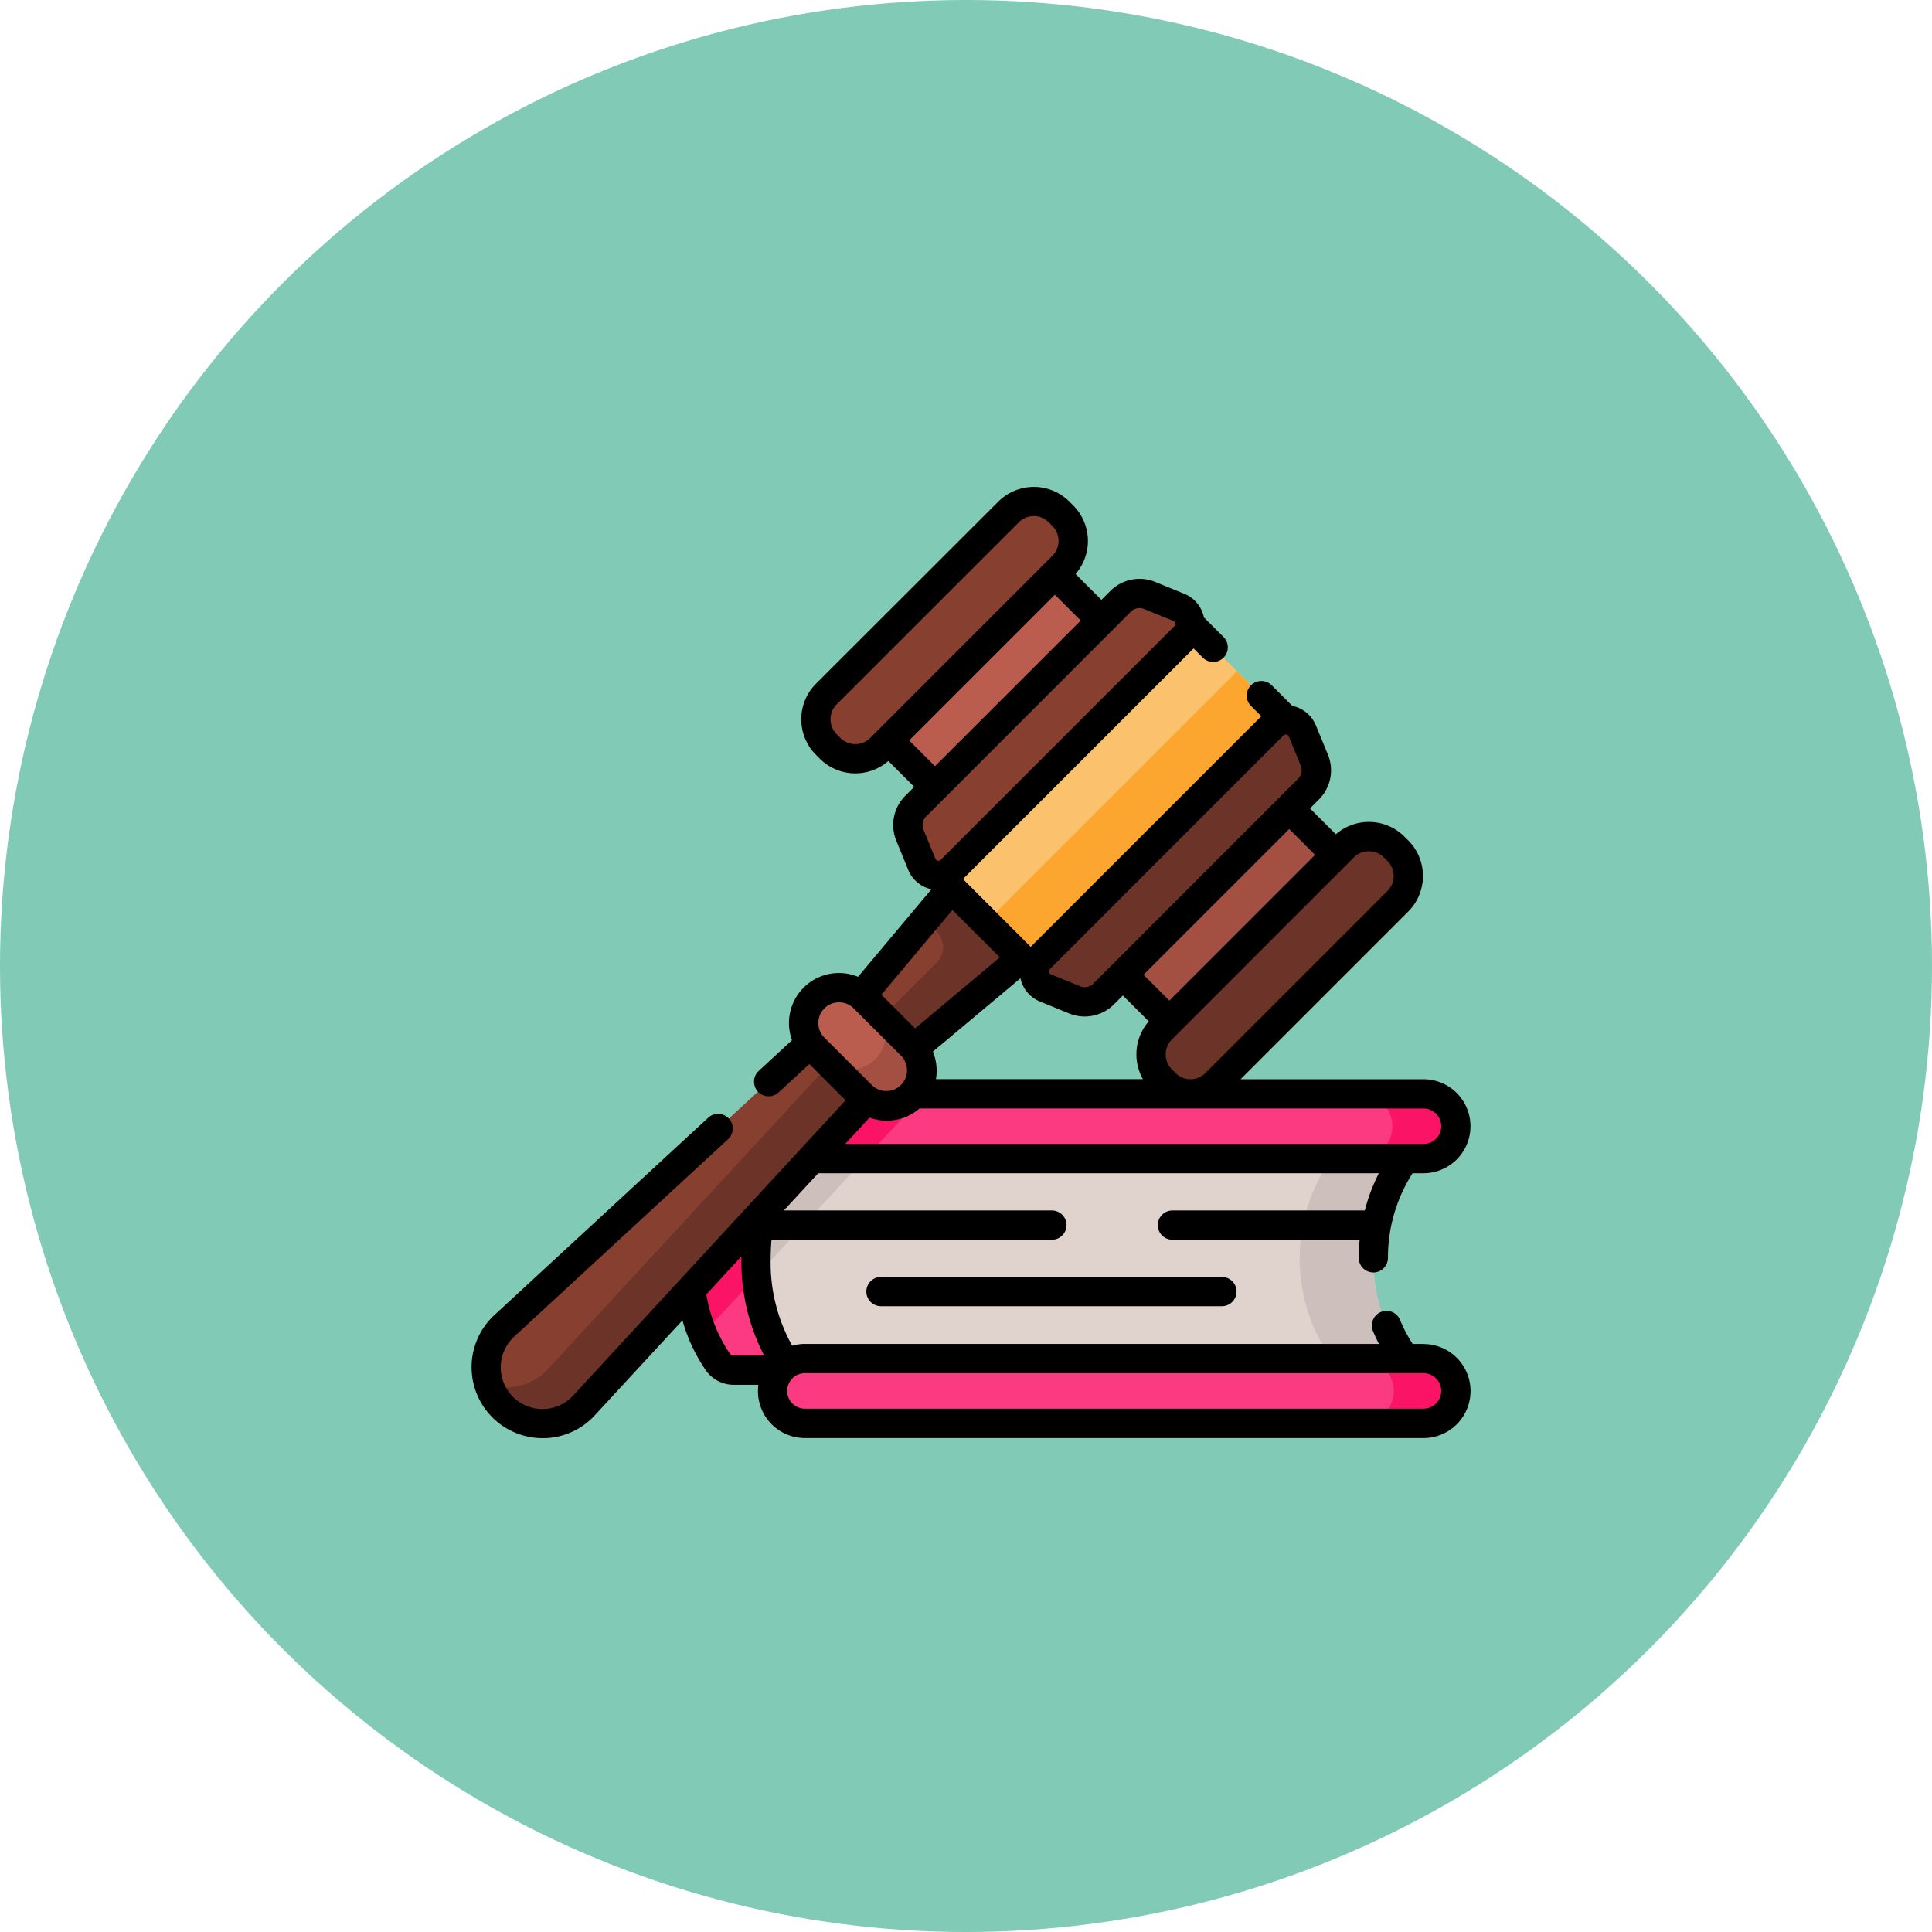 <svg xmlns="http://www.w3.org/2000/svg" width="127" height="127" viewBox="0 0 127 127"><g transform="translate(-4809 6022)"><circle cx="63.5" cy="63.5" r="63.5" transform="translate(4809 -6022)" fill="#80cab6"/><g transform="translate(4840 -6002.193)"><g transform="translate(14.265 52.097)"><g transform="translate(0 3.497)"><path d="M151.805,357.917a11.134,11.134,0,0,0,2.673,7.332H114.19a1.275,1.275,0,0,1-1.04-.532,12.979,12.979,0,0,1,0-13.6,1.275,1.275,0,0,1,1.04-.532h40.288A11.134,11.134,0,0,0,151.805,357.917Z" transform="translate(-111.226 -350.585)" fill="#fb3a82"/><path d="M123.521,350.587,112.16,362.893a12.874,12.874,0,0,1-.93-4.974,11.636,11.636,0,0,1,1.924-6.8,1.273,1.273,0,0,1,1.04-.532Z" transform="translate(-111.229 -350.587)" fill="#fb1466"/><path d="M186.37,357.917a11.133,11.133,0,0,0,2.673,7.332h-40.9s-2.351-2.381-2.351-7.332,2.351-7.332,2.351-7.332h40.9A11.134,11.134,0,0,0,186.37,357.917Z" transform="translate(-141.358 -350.585)" fill="#e0d3ce"/><g transform="translate(4.433 0)"><path d="M153.648,350.587l-7.816,8.466c-.027-.362-.042-.74-.042-1.134,0-4.952,2.351-7.332,2.351-7.332Z" transform="translate(-145.79 -350.587)" fill="#cdbfbb"/><path d="M429.245,357.924a11.132,11.132,0,0,0,2.673,7.332h-4.846a11.392,11.392,0,0,1,0-14.663h4.846A11.129,11.129,0,0,0,429.245,357.924Z" transform="translate(-388.666 -350.591)" fill="#cdbfbb"/></g></g><g transform="translate(5.519)"><g transform="translate(0)"><path d="M199.179,325.446a2.128,2.128,0,0,1-2.128,2.128H156.388a2.128,2.128,0,0,1,0-4.257h40.664a2.128,2.128,0,0,1,2.128,2.129Z" transform="translate(-154.26 -323.317)" fill="#fb3a82"/><path d="M164.26,323.317l-3.928,4.257h-3.944a2.128,2.128,0,0,1,0-4.257Z" transform="translate(-154.26 -323.317)" fill="#fb1466"/><path d="M461.97,325.449a2.13,2.13,0,0,1-2.129,2.129h-4.128a2.129,2.129,0,0,0,0-4.257h4.128A2.129,2.129,0,0,1,461.97,325.449Z" transform="translate(-417.05 -323.32)" fill="#fb1466"/></g><g transform="translate(0 17.402)"><path d="M197.049,463.253H156.385a2.128,2.128,0,1,1,0-4.257h40.663a2.128,2.128,0,1,1,0,4.257Z" transform="translate(-154.257 -458.996)" fill="#fb3a82"/><path d="M461.97,461.128a2.127,2.127,0,0,1-2.129,2.128h-4.128a2.128,2.128,0,1,0,0-4.255h4.128A2.129,2.129,0,0,1,461.97,461.128Z" transform="translate(-417.049 -458.999)" fill="#fb1466"/></g></g></g><g transform="translate(-0.001 12.193)"><g transform="translate(0.962 25.419)"><g transform="translate(0 8.141)"><path d="M35.517,277.293l-3.436-3.436L8.692,295.449a3.7,3.7,0,1,0,5.234,5.234Z" transform="translate(-7.5 -273.857)" fill="#873f30"/><path d="M15.058,307.972a3.705,3.705,0,0,1-5.237,0,3.667,3.667,0,0,1-.9-1.476,3.7,3.7,0,0,0,3.758-.9c.036-.036.071-.073.105-.11L34.374,282.1l2.379,2.379-21.592,23.39C15.127,307.9,15.092,307.938,15.058,307.972Z" transform="translate(-8.736 -281.039)" fill="#6c3328"/></g><path d="M198.548,210.382l-7.912,9.438,3.232,3.232,9.437-7.912Z" transform="translate(-167.148 -210.382)" fill="#873f30"/><path d="M207.2,210.382l-2.557,3.05.767.767a1.446,1.446,0,0,1,0,2.045l-4.849,4.849,1.959,1.959,9.437-7.912Z" transform="translate(-175.801 -210.382)" fill="#6c3328"/><g transform="translate(20.87 7.505)"><path d="M174.04,276l-3.137-3.137a2.323,2.323,0,1,1,3.285-3.285l3.137,3.137A2.323,2.323,0,1,1,174.04,276Z" transform="translate(-170.222 -268.899)" fill="#ba5d4f"/><path d="M187.1,285.786a2.322,2.322,0,0,1-3.285,0l-2.378-2.378a2.323,2.323,0,0,0,3.285-3.285L187.1,282.5A2.322,2.322,0,0,1,187.1,285.786Z" transform="translate(-180.002 -278.683)" fill="#a34f41"/></g></g><g transform="translate(25.525 3.849)"><path d="M0,0H9.853V15.469H0Z" transform="translate(10.937 0) rotate(45)" fill="#ba5d4f"/><path d="M0,0H9.853V15.469H0Z" transform="translate(22.226 33.172) rotate(-135)" fill="#a34f41"/></g><g transform="translate(0 0)"><path d="M177.41,35.918l-.242-.242a2.35,2.35,0,0,1,0-3.323l11.971-11.971a2.35,2.35,0,0,1,3.323,0l.242.242a2.35,2.35,0,0,1,0,3.323L180.733,35.918a2.35,2.35,0,0,1-3.323,0Z" transform="translate(-153.845 -18.732)" fill="#873f30"/><path d="M348.932,207.439l.242.242a2.35,2.35,0,0,0,3.323,0l11.971-11.971a2.35,2.35,0,0,0,0-3.323l-.242-.242a2.35,2.35,0,0,0-3.323,0l-11.971,11.971A2.35,2.35,0,0,0,348.932,207.439Z" transform="translate(-303.579 -168.465)" fill="#6c3328"/><path d="M0,0H11.065V23.363H0Z" transform="translate(46.451 8.256) rotate(45)" fill="#fcc16d"/><path d="M0,0H23.363V5.6H0Z" transform="translate(33.792 28.646) rotate(-45)" fill="#fca62f"/><path d="M241.456,67.781,239.54,67a1.762,1.762,0,0,0-1.913.385L224.168,80.84a1.763,1.763,0,0,0-.385,1.913l.784,1.917a1.175,1.175,0,0,0,1.918.386L241.843,69.7A1.175,1.175,0,0,0,241.456,67.781Z" transform="translate(-194.967 -59.854)" fill="#873f30"/><path d="M306.041,132.366l.784,1.917a1.762,1.762,0,0,1-.385,1.913l-13.458,13.458a1.763,1.763,0,0,1-1.913.385l-1.917-.784a1.175,1.175,0,0,1-.386-1.918l15.358-15.358A1.175,1.175,0,0,1,306.041,132.366Z" transform="translate(-251.429 -116.316)" fill="#6c3328"/><path d="M62.576,68.536H61.86a9.948,9.948,0,0,1-.829-1.579.962.962,0,1,0-1.778.736c.119.287.252.568.392.843H21.912a3.078,3.078,0,0,0-.838.117,11.182,11.182,0,0,1-1.414-5.727c0-.419.019-.833.055-1.238h18.43a.962.962,0,0,0,0-1.924H20.525l2.26-2.448H59.641a12.008,12.008,0,0,0-.926,2.448H46.071a.962.962,0,1,0,0,1.924H58.378c-.038.391-.06.786-.061,1.184a.962.962,0,0,0,.958.966h0a.962.962,0,0,0,.962-.958,10.293,10.293,0,0,1,1.618-5.564h.717a3.09,3.09,0,1,0,0-6.18H50.551L61.568,40.118a3.311,3.311,0,0,0,0-4.683l-.242-.242a3.31,3.31,0,0,0-4.513-.158l-1.7-1.7.58-.58a2.718,2.718,0,0,0,.6-2.957L55.5,27.879a2.132,2.132,0,0,0-1.548-1.284l-1.338-1.338a.962.962,0,1,0-1.36,1.36l.658.658-15.16,15.16L32.3,37.977l15.16-15.16.59.59a.962.962,0,1,0,1.36-1.36l-1.27-1.27a2.132,2.132,0,0,0-1.284-1.548h0l-1.917-.784a2.719,2.719,0,0,0-2.957.6l-.58.58-1.7-1.7a3.31,3.31,0,0,0-.158-4.513l-.242-.242a3.312,3.312,0,0,0-4.683,0L22.642,25.134a3.311,3.311,0,0,0,0,4.683l.242.242a3.31,3.31,0,0,0,4.513.158l1.7,1.7-.58.58a2.718,2.718,0,0,0-.6,2.957l.784,1.917a2.131,2.131,0,0,0,1.526,1.279l-4.823,5.753a3.286,3.286,0,0,0-4.341,4.167l-2.187,2.019a.962.962,0,0,0,1.305,1.414l2.021-1.866,2.383,2.383L6.68,71.926a2.742,2.742,0,1,1-3.874-3.874l14.05-12.97a.962.962,0,1,0-1.305-1.414L1.5,66.638a4.666,4.666,0,0,0,3.161,8.094h.1a4.626,4.626,0,0,0,3.335-1.5l5.765-6.245a11.086,11.086,0,0,0,1.547,3.3,2.24,2.24,0,0,0,1.824.937h1.621a3.085,3.085,0,0,0,3.063,3.5H62.576a3.09,3.09,0,0,0,0-6.18Zm1.166-14.311a1.168,1.168,0,0,1-1.166,1.166H24.561l1.6-1.732a3.288,3.288,0,0,0,3.281-.6H62.576a1.168,1.168,0,0,1,1.166,1.166Zm-29.019-11.1-5.57,4.669-2.215-2.214,4.669-5.57Zm-4.2,8.011a3.3,3.3,0,0,0-.2-1.815L36.079,44.5a2.132,2.132,0,0,0,1.279,1.526l1.917.784a2.719,2.719,0,0,0,2.957-.6l.58-.58,1.7,1.7a3.318,3.318,0,0,0-.383,3.8H30.526ZM58.985,36.147a1.379,1.379,0,0,1,.981.406l.242.242a1.387,1.387,0,0,1,0,1.962L48.237,50.729a1.387,1.387,0,0,1-1.962,0l-.242-.242a1.389,1.389,0,0,1,0-1.963L58,36.553a1.378,1.378,0,0,1,.981-.406Zm-3.538.243-9.578,9.578-1.7-1.7,9.578-9.578Zm-17.43,7.505L53.373,28.537a.2.2,0,0,1,.147-.063.235.235,0,0,1,.046,0,.2.2,0,0,1,.155.128l.784,1.917a.8.8,0,0,1-.175.869L40.871,44.851a.8.8,0,0,1-.869.175l-1.917-.784a.213.213,0,0,1-.07-.348ZM25.226,29.106a1.378,1.378,0,0,1-.981-.406L24,28.457a1.388,1.388,0,0,1,0-1.962L35.974,14.524a1.388,1.388,0,0,1,1.962,0l.242.242a1.388,1.388,0,0,1,0,1.963L26.207,28.7a1.38,1.38,0,0,1-.981.406Zm3.538-.243,9.578-9.578,1.7,1.7L30.46,30.559Zm1.117,5L43.339,20.4a.8.8,0,0,1,.869-.175l1.917.784a.213.213,0,0,1,.07.348L30.837,36.715a.213.213,0,0,1-.348-.07l-.784-1.917a.8.8,0,0,1,.175-.869ZM22.793,47.44a1.361,1.361,0,0,1,2.323-.962l3.137,3.137a1.361,1.361,0,0,1-1.924,1.924L23.192,48.4a1.352,1.352,0,0,1-.4-.962ZM16.973,69.168a9.7,9.7,0,0,1-1.541-3.887l2.306-2.5c0,.048,0,.1,0,.143a13.346,13.346,0,0,0,1.492,6.37h-2A.313.313,0,0,1,16.973,69.168Zm45.6,3.625H21.912a1.166,1.166,0,1,1,0-2.333H62.576a1.166,1.166,0,1,1,0,2.333Z" transform="translate(0.001 -12.193)"/><path d="M203.289,417.166a.962.962,0,1,0,0,1.924H225.7a.962.962,0,0,0,0-1.924Z" transform="translate(-176.377 -365.226)"/></g></g></g></g></svg>